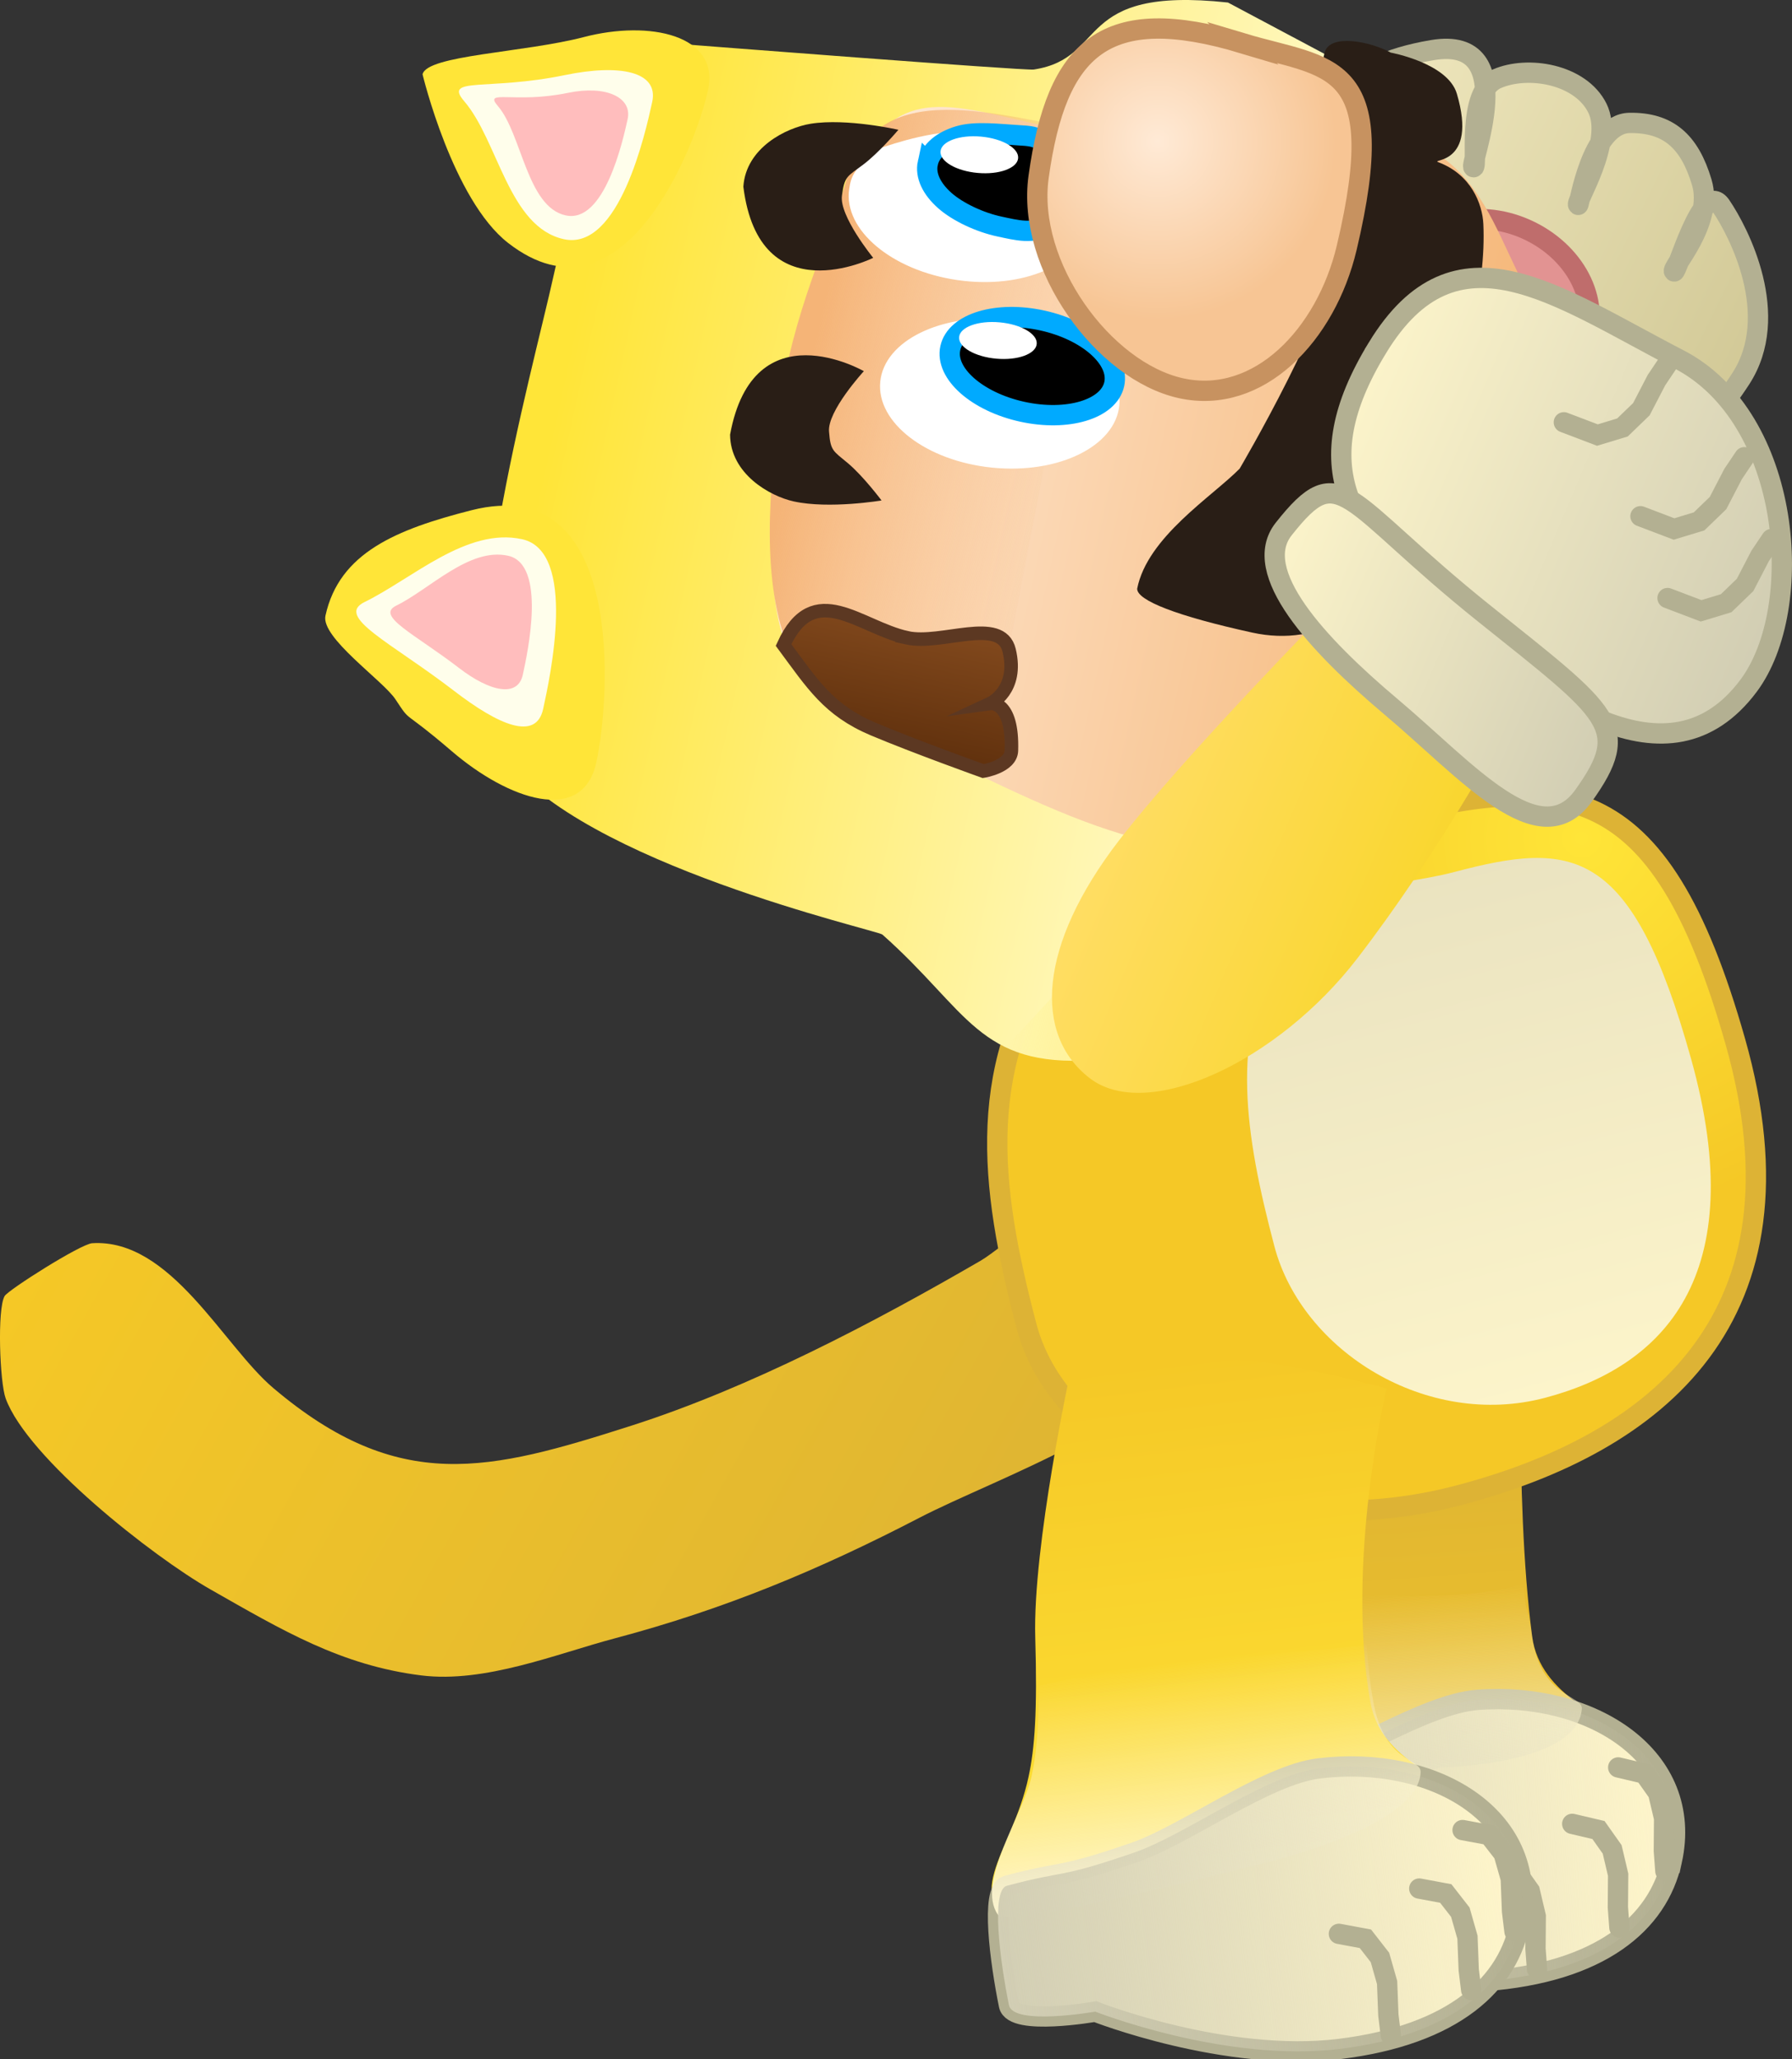 <svg version="1.1" xmlns="http://www.w3.org/2000/svg" xmlns:xlink="http://www.w3.org/1999/xlink" width="132.403" height="152.061" viewBox="0,0,132.403,152.061"><rect x="0" y="0" width="132.403" height="152.061" fill="#333333" stroke="none"/><defs><linearGradient x1="146.196" y1="173.583" x2="214.92" y2="211.968" gradientUnits="userSpaceOnUse" id="color-1"><stop offset="0" stop-color="#f5c826"/><stop offset="1" stop-color="#deb433"/></linearGradient><linearGradient x1="242.861" y1="150.962" x2="225.598" y2="142.509" gradientUnits="userSpaceOnUse" id="color-2"><stop offset="0" stop-color="#d6ad38"/><stop offset="1" stop-color="#f5c826"/></linearGradient><linearGradient x1="266.094" y1="121.052" x2="232.751" y2="104.726" gradientUnits="userSpaceOnUse" id="color-3"><stop offset="0" stop-color="#d2c997"/><stop offset="1" stop-color="#f1e9c0"/></linearGradient><linearGradient x1="256.465" y1="133.897" x2="229.879" y2="120.88" gradientUnits="userSpaceOnUse" id="color-4"><stop offset="0" stop-color="#d2c997"/><stop offset="1" stop-color="#f1e9c0"/></linearGradient><linearGradient x1="236.2" y1="187.526" x2="239.621" y2="232.944" gradientUnits="userSpaceOnUse" id="color-5"><stop offset="0" stop-color="#d6ad38"/><stop offset="1" stop-color="#f5c826"/></linearGradient><linearGradient x1="237.117" y1="211.234" x2="238.453" y2="228.978" gradientUnits="userSpaceOnUse" id="color-6"><stop offset="0" stop-color="#f6efca" stop-opacity="0"/><stop offset="1" stop-color="#f6efca"/></linearGradient><linearGradient x1="222.182" y1="231.19" x2="260.912" y2="228.273" gradientUnits="userSpaceOnUse" id="color-7"><stop offset="0" stop-color="#d2ceb4"/><stop offset="1" stop-color="#d2ceb4" stop-opacity="0"/></linearGradient><radialGradient cx="254.015" cy="155.334" r="28.004" gradientUnits="userSpaceOnUse" id="color-8"><stop offset="0" stop-color="#ffe538"/><stop offset="1" stop-color="#f5c826"/></radialGradient><linearGradient x1="241.352" y1="158.228" x2="251.488" y2="196.616" gradientUnits="userSpaceOnUse" id="color-9"><stop offset="0" stop-color="#eae3c0"/><stop offset="1" stop-color="#fcf4ca"/></linearGradient><linearGradient x1="223.104" y1="193.728" x2="228.55" y2="238.302" gradientUnits="userSpaceOnUse" id="color-10"><stop offset="0" stop-color="#f5c826"/><stop offset="1" stop-color="#ffe538"/></linearGradient><linearGradient x1="224.578" y1="216.177" x2="226.666" y2="233.264" gradientUnits="userSpaceOnUse" id="color-11"><stop offset="0" stop-color="#fff7d1" stop-opacity="0"/><stop offset="1" stop-color="#fff7d1"/></linearGradient><linearGradient x1="211.049" y1="237.359" x2="249.603" y2="232.649" gradientUnits="userSpaceOnUse" id="color-12"><stop offset="0" stop-color="#d2ceb4"/><stop offset="1" stop-color="#d2ceb4" stop-opacity="0"/></linearGradient><linearGradient x1="178.527" y1="122.49" x2="243.896" y2="136.822" gradientUnits="userSpaceOnUse" id="color-13"><stop offset="0" stop-color="#ffe538"/><stop offset="1" stop-color="#fffeeb"/></linearGradient><linearGradient x1="219.636" y1="133.378" x2="243.504" y2="138.611" gradientUnits="userSpaceOnUse" id="color-14"><stop offset="0" stop-color="#ffe538" stop-opacity="0"/><stop offset="1" stop-color="#ffe538"/></linearGradient><linearGradient x1="194.307" y1="131.487" x2="245.823" y2="142.781" gradientUnits="userSpaceOnUse" id="color-15"><stop offset="0" stop-color="#ffead6"/><stop offset="1" stop-color="#f5b677"/></linearGradient><linearGradient x1="194.111" y1="133.765" x2="213.531" y2="138.023" gradientUnits="userSpaceOnUse" id="color-16"><stop offset="0" stop-color="#f5b477"/><stop offset="1" stop-color="#f5b477" stop-opacity="0"/></linearGradient><linearGradient x1="202.124" y1="150.47" x2="204.638" y2="139.002" gradientUnits="userSpaceOnUse" id="color-17"><stop offset="0" stop-color="#5a2c0a"/><stop offset="1" stop-color="#82491d"/></linearGradient><radialGradient cx="222.705" cy="103.879" r="13.171" gradientUnits="userSpaceOnUse" id="color-18"><stop offset="0" stop-color="#ffead6"/><stop offset="1" stop-color="#f7c594"/></radialGradient><linearGradient x1="241.943" y1="162.318" x2="219.798" y2="152.971" gradientUnits="userSpaceOnUse" id="color-19"><stop offset="0" stop-color="#f9d62e"/><stop offset="1" stop-color="#ffdd63"/></linearGradient><linearGradient x1="269.408" y1="137.562" x2="236.681" y2="123.749" gradientUnits="userSpaceOnUse" id="color-20"><stop offset="0" stop-color="#d1cdb3"/><stop offset="1" stop-color="#fcf4ca"/></linearGradient><linearGradient x1="256.594" y1="147.436" x2="230.271" y2="136.325" gradientUnits="userSpaceOnUse" id="color-21"><stop offset="0" stop-color="#d1cdb3"/><stop offset="1" stop-color="#fcf4ca"/></linearGradient></defs><g transform="translate(-137.162,-93.436)"><g data-paper-data="{&quot;isPaintingLayer&quot;:true}" fill-rule="nonzero" stroke-linejoin="miter" stroke-miterlimit="10" stroke-dasharray="" stroke-dashoffset="0" style="mix-blend-mode: normal"><path d="M225.917,192.218c-2.73,6.154 -15.195,10.38 -20.825,13.302c-7.367,3.823 -14.378,6.749 -22.502,8.903c-4.309,1.142 -9.59,3.323 -14.3,2.738c-5.949,-0.74 -10.296,-3.349 -15.585,-6.355c-4.245,-2.413 -13.521,-9.702 -15.126,-14.104c-0.433,-1.186 -0.637,-6.599 -0.074,-7.558c0.264,-0.45 5.619,-3.849 6.474,-3.901c5.807,-0.354 9.668,7.559 13.375,10.696c9.3,7.87 15.958,6.137 26.445,2.783c8.74,-2.795 17.857,-7.569 25.82,-12.188c1.54,-0.893 6.756,-5.539 8.531,-4.771c1.501,-0.168 3.067,0.114 4.487,0.907c3.112,1.738 4.504,5.364 3.545,8.645c-0.047,0.303 -0.133,0.605 -0.266,0.905z" data-paper-data="{&quot;origRot&quot;:0}" fill="url(#color-1)" stroke="none" stroke-width="0.5" stroke-linecap="butt"/><g data-paper-data="{&quot;origRot&quot;:0}" stroke-linecap="butt"><path d="M226.194,164.063c-4.741,-2.403 -4.937,-12.989 -0.536,-21.671c4.401,-8.682 9.881,-16.278 9.881,-16.278l14.311,7.049c0,0 -5.221,14.419 -8.76,21.403c-4.401,8.682 -10.155,11.901 -14.896,9.498z" data-paper-data="{&quot;origRot&quot;:0,&quot;origPos&quot;:null}" fill="url(#color-2)" stroke="none" stroke-width="0"/><g data-paper-data="{&quot;origPos&quot;:null}" stroke="#b3b092" stroke-width="1.5"><path d="M245.763,125.347c-8.56,-3.857 -18.937,-9.103 -14.352,-17.874c3.136,-5.997 4.805,-9.184 11.572,-10.334c6.766,-1.15 2.638,8.644 3.055,8.647c0.353,0.003 -0.573,-5.533 1.719,-6.532c2.292,-0.999 6.17,-0.354 7.427,2.162c1.257,2.516 -1.665,6.97 -1.417,7.15c0.091,0.065 0.936,-6.008 3.792,-6.052c2.856,-0.044 4.431,1.346 5.339,4.383c0.908,3.037 -2.309,6.339 -2.046,6.584c0.203,0.189 2.119,-6.818 3.455,-4.859c1.336,1.96 4.512,8.104 1.467,12.791c-5.653,8.703 -11.451,7.79 -20.011,3.934z" data-paper-data="{&quot;origRot&quot;:0}" fill="url(#color-3)"/><path d="M241.385,131.951c-6.605,-2.986 -14.723,-5.105 -12.028,-9.99c3.015,-5.464 4.581,-4.348 15.254,0.798c12.159,5.863 15.084,4.546 12.071,10.695c-1.76,3.591 -8.692,1.482 -15.297,-1.504z" data-paper-data="{&quot;origRot&quot;:0}" fill="url(#color-4)"/></g><path d="M245.097,120.949c-3.569,-1.748 -5.317,-5.503 -3.904,-8.389c1.413,-2.886 5.451,-3.808 9.02,-2.061c3.569,1.748 5.317,5.503 3.904,8.389c-1.413,2.886 -5.451,3.808 -9.02,2.061z" fill="#e29392" stroke="#bf6d6c" stroke-width="1.5"/></g><g data-paper-data="{&quot;origRot&quot;:0}"><path d="M250.364,214.276c0.592,4.531 5.872,5.926 5.789,6.96c-0.336,4.184 -2.081,7.246 -8.79,9.709c-8.31,3.05 -15.023,2.988 -22.972,-0.908c-5.414,-2.653 -1.054,-5.627 0.489,-11.455c0.554,-2.091 0.877,-4.796 0.969,-10.232c0.115,-6.796 2.821,-19.363 2.821,-19.363c0,0 5.256,-1.21 10.499,-1.684c5.19,-0.414 10.517,1.326 10.517,1.326c0,0 -0.69,15.173 0.678,25.647z" data-paper-data="{&quot;origPos&quot;:null}" fill="url(#color-5)" stroke="none" stroke-width="0" stroke-linecap="butt"/><path d="M260.688,230.847c-1.02,4.653 -5.329,8.248 -13.797,8.886c-8.467,0.638 -17.895,-3.591 -17.895,-3.591c0,0 -6.106,0.784 -6.348,-0.779c-0.502,-3.236 -0.96,-8.543 0.259,-8.809c4.5,-0.984 3.688,-0.303 9.54,-2.023c3.789,-1.113 9.946,-5.268 13.884,-5.564c8.467,-0.638 16.037,4.219 14.358,11.88z" data-paper-data="{&quot;origPos&quot;:null}" fill="#fff6cb" stroke="#b3b092" stroke-width="1.5" stroke-linecap="butt"/><path d="M250.364,214.276c0.592,4.531 3.757,4.325 3.674,5.359c-0.336,4.184 -10.486,4.322 -10.486,4.322c0,0 -5.717,1.935 -18.811,6.053c-5.414,-2.653 -1.404,-5.6 0.139,-11.428c0.409,-1.544 0.692,-3.424 0.849,-6.491c2.804,-0.13 5.614,-0.302 8.428,-0.598c5.045,-0.531 10.686,0.359 15.589,-1.092c0.131,2.352 0.338,1.744 0.616,3.874z" data-paper-data="{&quot;origPos&quot;:null}" fill="url(#color-6)" stroke="none" stroke-width="0" stroke-linecap="butt"/><path d="M260.688,230.847c-1.02,4.653 -5.329,8.248 -13.797,8.886c-8.467,0.638 -17.895,-3.591 -17.895,-3.591c0,0 -6.106,0.784 -6.348,-0.779c-0.502,-3.236 -0.96,-8.543 0.259,-8.809c4.5,-0.984 3.688,-0.303 9.54,-2.023c3.789,-1.113 9.946,-5.268 13.884,-5.564c8.467,-0.638 16.037,4.219 14.358,11.88z" data-paper-data="{&quot;origPos&quot;:null}" fill="url(#color-7)" stroke="#b3b092" stroke-width="0" stroke-linecap="butt"/><path d="M247.24,231.189l1.94,0.456l1.01,1.428l0.442,1.872l-0.019,2.408l0.113,1.496" fill="none" stroke="#b3b092" stroke-width="1.5" stroke-linecap="round"/><path d="M253.327,228.123l1.94,0.456l1.01,1.428l0.442,1.872l-0.019,2.408l0.113,1.496" fill="none" stroke="#b3b092" stroke-width="1.5" stroke-linecap="round"/><path d="M256.724,223.956l1.94,0.456l1.01,1.428l0.442,1.872l-0.019,2.408l0.113,1.496" fill="none" stroke="#b3b092" stroke-width="1.5" stroke-linecap="round"/></g><g data-paper-data="{&quot;origRot&quot;:0}" stroke-linecap="butt"><path d="M265.373,170.334c5.784,20.372 -5.733,29.646 -20.418,33.524c-14.685,3.877 -29.345,-2.633 -31.939,-12.459c-2.814,-10.659 -3.78,-19.48 2.65,-28.435c4.79,-6.672 14.242,-6.64 22.183,-8.736c14.685,-3.877 21.854,-3.862 27.524,16.107z" data-paper-data="{&quot;origPos&quot;:null}" fill="url(#color-8)" stroke="#ddb335" stroke-width="1.5"/><path d="M262.111,171.636c4.486,16.077 -2.065,22.72 -10.798,25.026c-8.732,2.306 -17.946,-3.445 -19.991,-11.189c-2.218,-8.402 -3.226,-15.29 0.25,-21.928c2.59,-4.946 8.332,-4.469 13.054,-5.716c8.732,-2.306 13.087,-1.951 17.485,13.808z" fill="url(#color-9)" stroke="#d2ceb4" stroke-width="0"/></g><g data-paper-data="{&quot;origRot&quot;:0}"><path d="M238.416,219.156c0.801,4.498 6.141,5.647 6.106,6.684c-0.142,4.195 -1.743,7.335 -8.33,10.106c-8.159,3.433 -14.868,3.682 -22.989,0.159c-5.531,-2.399 -1.314,-5.572 -0.043,-11.465c0.456,-2.115 0.653,-4.832 0.493,-10.266c-0.2,-6.794 2.633,-19.812 2.633,-19.812c0,0 7.519,-0.981 12.607,-0.675c4.015,0.241 10.719,2.077 10.719,2.077c0,0 -3.049,12.793 -1.196,23.191z" data-paper-data="{&quot;origPos&quot;:null}" fill="url(#color-10)" stroke="none" stroke-width="0" stroke-linecap="butt"/><path d="M249.498,235.23c-0.803,4.695 -4.941,8.487 -13.369,9.517c-8.429,1.03 -18.043,-2.757 -18.043,-2.757c0,0 -6.063,1.067 -6.378,-0.484c-0.651,-3.209 -1.356,-8.489 -0.15,-8.812c4.45,-1.191 3.67,-0.474 9.436,-2.463c3.733,-1.288 9.691,-5.723 13.611,-6.202c8.429,-1.03 16.216,3.471 14.893,11.201z" data-paper-data="{&quot;origPos&quot;:null}" fill="#fff6cb" stroke="#b3b092" stroke-width="1.5" stroke-linecap="butt"/><path d="M238.634,219.129c0.801,4.498 3.527,4.137 3.492,5.174c-0.142,4.195 -12.245,6.884 -12.245,6.884c0,0 -18.244,4.72 -18.987,3.649c-1.652,-2.382 1.872,-7.389 2.484,-10.223c0.343,-1.59 0.539,-3.52 0.548,-6.689c7.949,-1.856 16.068,-2.17 24.213,-2.996c0.092,1.419 0.251,2.831 0.495,4.201z" fill="url(#color-11)" stroke="none" stroke-width="0" stroke-linecap="butt"/><path d="M249.498,235.23c-0.803,4.695 -4.941,8.487 -13.369,9.517c-8.429,1.03 -18.043,-2.757 -18.043,-2.757c0,0 -6.063,1.067 -6.378,-0.484c-0.651,-3.209 -1.356,-8.489 -0.15,-8.812c4.45,-1.191 3.67,-0.474 9.436,-2.463c3.733,-1.288 9.691,-5.723 13.611,-6.202c8.429,-1.03 16.216,3.471 14.893,11.201z" data-paper-data="{&quot;origPos&quot;:null}" fill="url(#color-12)" stroke="#b3b092" stroke-width="0" stroke-linecap="butt"/><path d="M236.087,236.245l1.959,0.365l1.075,1.38l0.528,1.85l0.093,2.407l0.182,1.489" fill="none" stroke="#b3b092" stroke-width="1.5" stroke-linecap="round"/><path d="M242.025,232.901l1.959,0.365l1.075,1.38l0.528,1.85l0.093,2.407l0.182,1.489" fill="none" stroke="#b3b092" stroke-width="1.5" stroke-linecap="round"/><path d="M245.225,228.581l1.959,0.365l1.075,1.38l0.528,1.85l0.093,2.407l0.182,1.489" fill="none" stroke="#b3b092" stroke-width="1.5" stroke-linecap="round"/></g><g><path d="M235.532,97.687c16.509,11.48 11.975,22.332 7.68,41.919c-4.294,19.587 -14.056,31.403 -25.284,32.12c-8.471,0.541 -9.216,-3.647 -15.571,-9.275c-0.362,-0.321 -22.209,-5.224 -28.014,-13.201c-4.219,-5.798 2.185,-28.451 3.721,-35.455c0,0 2.711,-13.085 9.538,-17.096c0,0 25.293,1.97 25.938,1.872c5.579,-0.845 2.841,-6.193 14.351,-4.948z" fill="url(#color-13)" stroke="none" stroke-width="0" stroke-linecap="butt"/><path d="M243.212,139.606c-4.294,19.587 -14.056,31.403 -25.284,32.12c-2.882,0.184 -4.87,-0.179 -6.489,-0.96c2.814,-2.853 12.93,-13.983 14.234,-17.139c5.363,-12.985 6.052,-20.087 9.071,-33.192c3.019,-13.105 2.48,-13.667 3.371,-20.82c13.418,10.797 9.151,21.503 5.097,39.991z" fill="url(#color-14)" stroke="none" stroke-width="0" stroke-linecap="butt"/><path d="M195.513,123.01c1.161,-8.04 4.401,-16.61 5.647,-18.515c3.738,-5.714 8.539,-2.212 18.171,-0.803c9.767,1.429 15.618,-4.318 23.913,1.031c3.198,2.063 4.381,5.384 6.041,8.809c0.942,1.943 1.196,6.844 -0.898,17.429c-2.959,14.963 -6.297,18.658 -12.325,23.773c-1.573,1.335 -7.599,1.974 -12.441,1.148c-4.842,-0.826 -9.739,-3.074 -15.61,-5.933c-5.871,-2.859 -9.912,-2.494 -12.31,-7.662c-2.398,-5.168 -1.35,-11.239 -0.189,-19.278z" data-paper-data="{&quot;origPos&quot;:null}" fill="url(#color-15)" stroke="none" stroke-width="0" stroke-linecap="butt"/><path d="M199.688,106.78c2.229,-8.012 11.062,-4.793 19.2,-3.437c-0.084,1.393 -5.24,27.781 -8.987,47.626c-0.65,-0.729 -1.378,-0.377 -1.889,-1.018c-2.806,-3.512 -9.543,-2.432 -12.049,-7.39c-2.505,-4.958 -2.167,-11.543 -1.214,-18.854c0.953,-7.311 3.732,-12.588 4.939,-16.927z" data-paper-data="{&quot;origPos&quot;:null}" fill="url(#color-16)" stroke="none" stroke-width="0" stroke-linecap="butt"/><path d="M209.476,103.232c4.851,0.703 8.43,3.71 7.995,6.716c-0.436,3.006 -4.721,4.873 -9.572,4.171c-4.851,-0.703 -8.43,-3.71 -7.995,-6.716c0.071,-0.487 0.162,-0.908 0.501,-1.366c0.339,-0.458 0.838,-1.371 1.729,-1.647c0.891,-0.276 4.469,-1.575 7.342,-1.158z" data-paper-data="{&quot;origPos&quot;:null,&quot;origRot&quot;:0}" fill="#ffffff" stroke="none" stroke-width="0" stroke-linecap="butt"/><path d="M204.181,140.537c2.548,0.559 6.93,-1.611 7.541,0.924c0.712,2.95 -1.381,3.921 -1.381,3.921c0,0 1.664,-0.231 1.549,3.484c-0.037,1.193 -2.083,1.513 -2.083,1.513c0,0 -5.078,-1.819 -8.117,-3.1c-3.312,-1.396 -4.495,-3.322 -6.635,-6.21c2.242,-4.92 5.604,-1.306 9.127,-0.533z" fill="url(#color-17)" stroke="#5c3822" stroke-width="1" stroke-linecap="butt"/><path d="M211.576,117.025c4.877,0.485 8.588,3.328 8.287,6.351c-0.3,3.023 -4.498,5.08 -9.376,4.595c-4.877,-0.485 -8.588,-3.328 -8.287,-6.351c0.3,-3.023 4.498,-5.08 9.376,-4.595z" data-paper-data="{&quot;origPos&quot;:null,&quot;origRot&quot;:0}" fill="#ffffff" stroke="none" stroke-width="0" stroke-linecap="butt"/><path d="M207.376,119.145c0.204,-0.93 1.067,-1.623 2.297,-1.993c1.23,-0.369 2.827,-0.415 4.498,-0.049c1.671,0.366 3.102,1.076 4.065,1.926c0.962,0.851 1.456,1.842 1.253,2.772c-0.204,0.93 -1.067,1.623 -2.297,1.993c-1.23,0.369 -2.827,0.415 -4.498,0.049c-1.671,-0.366 -3.102,-1.076 -4.065,-1.926c-0.962,-0.851 -1.456,-1.842 -1.253,-2.772z" data-paper-data="{&quot;origPos&quot;:null}" fill="#000000" stroke="#00aaff" stroke-width="1.5" stroke-linecap="butt"/><path d="M205.715,105.473c0.204,-0.93 1.067,-1.623 2.297,-1.993c1.23,-0.369 3.003,-0.135 4.498,-0.049c0.544,0.034 1.342,0.056 1.726,0.532c0.46,0.595 0.559,1.434 0.646,2.189c-0.015,1.283 0.424,2.906 -0.434,3.846c-0.773,0.819 -2.279,0.411 -3.416,0.172c-1.469,-0.309 -3.102,-1.076 -4.065,-1.926c-0.962,-0.851 -1.456,-1.842 -1.253,-2.772z" data-paper-data="{&quot;origPos&quot;:null}" fill="#000000" stroke="#00aaff" stroke-width="1.5" stroke-linecap="round"/><path d="M243.441,105.417c2.41,0.908 3.245,3.062 3.319,4.558c0.224,4.566 -1.323,10.806 -3.549,14.799c-1.279,2.295 -2.878,1.99 -3.153,2.179c-0.29,0.199 0.895,3.236 0.194,6.43c-1.124,5.125 -5.512,7.877 -10.57,6.768c-5.546,-1.216 -8.522,-2.373 -8.499,-3.242c0.747,-3.808 5.536,-6.798 7.57,-8.863c0,0 6.847,-11.584 7.794,-17.49c0,0 -2.342,-10.381 -1.509,-13.257c0.413,-1.426 3.448,-0.771 4.88,0.022c0,0 4.217,0.769 4.885,3.038c1.58,5.365 -2.06,4.795 -1.362,5.058z" data-paper-data="{&quot;origPos&quot;:null}" fill="#291e16" stroke="#321f12" stroke-width="0" stroke-linecap="butt"/><path d="M228.987,96.636c6.357,1.906 10.999,1.111 7.676,15.101c-1.532,6.448 -6.505,11.627 -12.237,10.37c-5.732,-1.257 -11.437,-9.052 -10.525,-15.616c1.329,-9.565 4.915,-12.904 15.086,-9.855z" data-paper-data="{&quot;origPos&quot;:null}" fill="url(#color-18)" stroke="#c79260" stroke-width="1.5" stroke-linecap="butt"/><path d="M208.027,118.327c0.033,-0.37 0.384,-0.677 0.924,-0.874c0.54,-0.197 1.27,-0.284 2.062,-0.213c0.791,0.07 1.495,0.284 1.992,0.573c0.497,0.289 0.789,0.653 0.756,1.023c-0.033,0.37 -0.384,0.677 -0.924,0.874c-0.54,0.197 -1.27,0.284 -2.062,0.213c-0.791,-0.07 -1.495,-0.284 -1.992,-0.573c-0.497,-0.289 -0.789,-0.653 -0.756,-1.023z" data-paper-data="{&quot;origPos&quot;:null,&quot;origRot&quot;:0}" fill="#ffffff" stroke="#00aaff" stroke-width="0" stroke-linecap="butt"/><path d="M206.653,104.611c0.033,-0.37 0.384,-0.677 0.924,-0.874c0.54,-0.197 1.27,-0.284 2.062,-0.213c0.791,0.07 1.495,0.284 1.992,0.573c0.497,0.289 0.789,0.653 0.756,1.023c-0.033,0.37 -0.384,0.677 -0.924,0.874c-0.54,0.197 -1.27,0.284 -2.062,0.213c-0.791,-0.07 -1.495,-0.284 -1.992,-0.573c-0.497,-0.289 -0.789,-0.653 -0.756,-1.023z" data-paper-data="{&quot;origPos&quot;:null,&quot;origRot&quot;:0}" fill="#ffffff" stroke="#00aaff" stroke-width="0" stroke-linecap="butt"/><path d="M198.417,125.321c0.106,1.432 0.31,1.41 1.408,2.334c1.133,0.954 2.47,2.739 2.47,2.739c0,0 -3.855,0.648 -6.485,0.071c-1.786,-0.392 -4.685,-2.044 -4.706,-4.933c1.728,-9.379 9.884,-4.686 9.884,-4.686c0,0 -2.721,2.963 -2.571,4.475z" fill="#291e16" stroke="none" stroke-width="0" stroke-linecap="butt"/><path d="M199.373,107.86c-0.238,1.5 2.306,4.617 2.306,4.617c0,0 -8.415,4.21 -9.594,-5.253c0.189,-2.883 3.18,-4.364 4.985,-4.651c2.659,-0.423 6.47,0.448 6.47,0.448c0,0 -1.439,1.705 -2.625,2.591c-1.15,0.859 -1.352,0.825 -1.542,2.248z" data-paper-data="{&quot;index&quot;:null,&quot;origRot&quot;:0}" fill="#291e16" stroke="none" stroke-width="0" stroke-linecap="butt"/><g stroke="none" stroke-width="0" stroke-linecap="butt"><path d="M171.983,131.119c11.456,-2.924 10.262,13.954 9.239,18.617c-1.022,4.663 -6.517,2.744 -10.678,-0.824c-3.813,-3.269 -2.935,-1.976 -4.163,-3.831c-0.924,-1.396 -5.528,-4.555 -5.172,-6.179c1.022,-4.663 5.266,-6.377 10.774,-7.783z" data-paper-data="{&quot;origPos&quot;:null}" fill="#ffe538"/><path d="M175.736,133.255c4.084,0.895 2.081,10.145 1.557,12.537c-0.524,2.391 -3.286,1.196 -6.593,-1.346c-4.645,-3.571 -8.815,-5.468 -6.6,-6.552c3.537,-1.731 7.553,-5.534 11.637,-4.638z" data-paper-data="{&quot;origPos&quot;:null}" fill="#fffeeb"/><path d="M174.696,134.475c2.865,0.628 1.46,7.119 1.092,8.797c-0.368,1.678 -2.401,1.271 -4.721,-0.513c-3.259,-2.506 -6.185,-3.837 -4.631,-4.597c2.482,-1.214 5.395,-4.315 8.26,-3.686z" data-paper-data="{&quot;origPos&quot;:null}" fill="#ffbdbd"/></g><g stroke="none" stroke-width="0" stroke-linecap="butt"><path d="M168.383,98.926c0.312,-1.422 7.494,-1.598 11.929,-2.755c4.839,-1.262 10.057,-0.154 9.162,3.927c-0.895,4.08 -6.239,17.906 -14.769,11.28c-4.101,-3.186 -6.322,-12.451 -6.322,-12.451z" data-paper-data="{&quot;index&quot;:null}" fill="#ffe538"/><path d="M171.461,100.912c-1.575,-1.833 1.751,-0.757 7.436,-1.93c4.048,-0.835 6.95,-0.278 6.453,1.988c-0.497,2.267 -2.442,11.025 -6.526,10.13c-4.084,-0.895 -4.847,-7.26 -7.363,-10.188z" data-paper-data="{&quot;origPos&quot;:null,&quot;index&quot;:null}" fill="#fffeeb"/><path d="M173.955,101.276c-1.105,-1.286 1.183,-0.16 5.172,-0.983c2.84,-0.586 4.757,0.351 4.408,1.941c-0.349,1.591 -1.714,7.736 -4.579,7.108c-2.865,-0.628 -3.236,-6.012 -5.001,-8.066z" data-paper-data="{&quot;origPos&quot;:null,&quot;index&quot;:null}" fill="#ffbdbd"/></g></g><g data-paper-data="{&quot;origRot&quot;:0,&quot;index&quot;:null}"><path d="M219.821,155.527c4.77,-6.208 15.522,-17.143 15.522,-17.143l12.537,9.865c0,0 -4.485,8.223 -10.416,15.941c-5.931,7.718 -15.564,12.112 -19.779,8.873c-4.215,-3.239 -3.796,-9.818 2.135,-17.537z" data-paper-data="{&quot;origRot&quot;:0,&quot;origPos&quot;:null}" fill="url(#color-19)" stroke="none" stroke-width="0" stroke-linecap="butt"/><path d="M238.943,119.106c5.793,-9.485 13.157,-3.837 22.261,0.862c8.343,4.307 9.451,18.366 5.149,24.114c-5.931,7.923 -15.144,0.828 -22.318,-5.228c-7.175,-6.056 -10.501,-10.891 -5.092,-19.748z" data-paper-data="{&quot;origRot&quot;:0,&quot;origPos&quot;:null}" fill="url(#color-20)" stroke="#b3b092" stroke-width="1.5" stroke-linecap="butt"/><path d="M232.006,132.506c4.246,-5.373 4.321,-2.165 14.859,6.27c9.251,7.405 10.933,8.335 7.306,13.414c-3.242,4.54 -8.658,-1.868 -14.204,-6.536c-5.545,-4.668 -10.441,-10.01 -7.961,-13.148z" data-paper-data="{&quot;origRot&quot;:0,&quot;origPos&quot;:null}" fill="url(#color-21)" stroke="#b3b092" stroke-width="1.5" stroke-linecap="butt"/><path d="M260.387,120.264l-0.837,1.245l-1.113,2.144l-1.398,1.35l-1.852,0.562l-2.479,-0.943" data-paper-data="{&quot;index&quot;:null,&quot;origRot&quot;:0}" fill="none" stroke="#b3b092" stroke-width="1.5" stroke-linecap="round"/><path d="M266.048,127.2l-0.837,1.245l-1.113,2.144l-1.398,1.35l-1.852,0.562l-2.479,-0.943" data-paper-data="{&quot;index&quot;:null,&quot;origRot&quot;:0}" fill="none" stroke="#b3b092" stroke-width="1.5" stroke-linecap="round"/><path d="M268.049,133.243l-0.837,1.245l-1.113,2.144l-1.398,1.35l-1.852,0.562l-2.479,-0.943" data-paper-data="{&quot;index&quot;:null,&quot;origRot&quot;:0}" fill="none" stroke="#b3b092" stroke-width="1.5" stroke-linecap="round"/></g></g></g></svg>